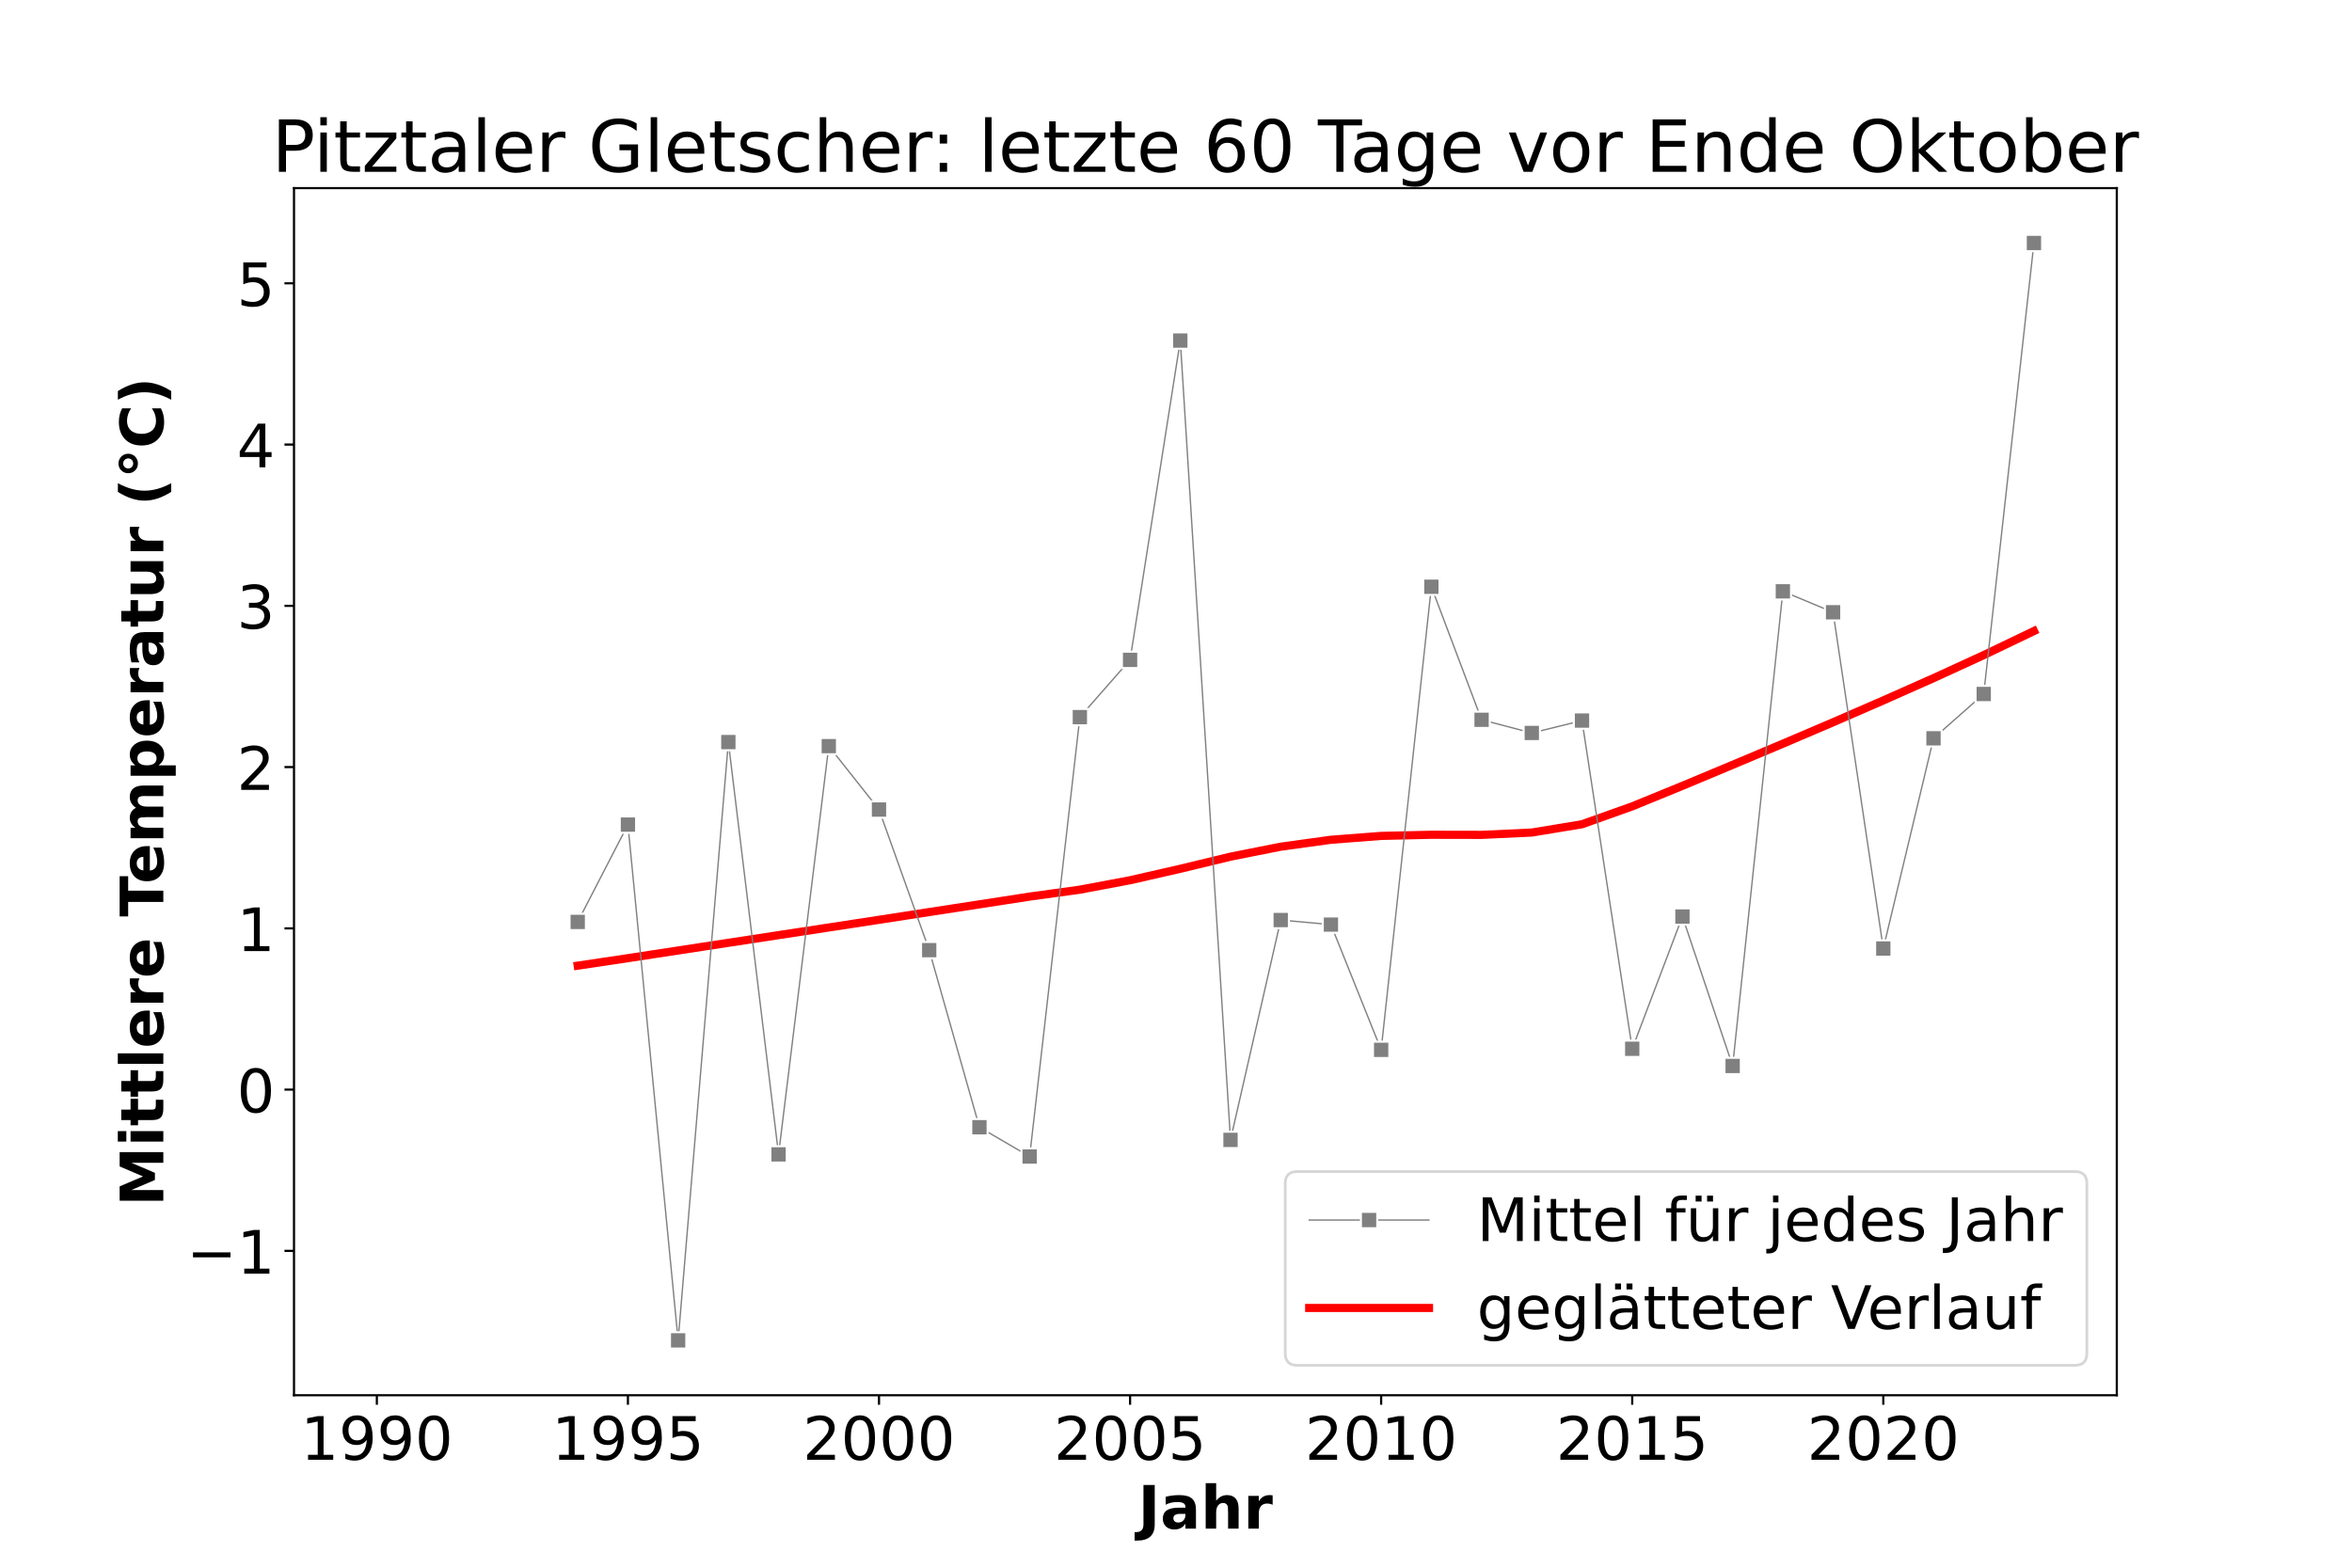 <?xml version="1.0" encoding="utf-8" standalone="no"?>
<!DOCTYPE svg PUBLIC "-//W3C//DTD SVG 1.1//EN"
  "http://www.w3.org/Graphics/SVG/1.1/DTD/svg11.dtd">
<!-- Created with matplotlib (https://matplotlib.org/) -->
<svg height="576pt" version="1.1" viewBox="0 0 864 576" width="864pt" xmlns="http://www.w3.org/2000/svg" xmlns:xlink="http://www.w3.org/1999/xlink">
 <defs>
  <style type="text/css">*{stroke-linecap:butt;stroke-linejoin:round;}</style>
 </defs>
 <g id="figure_1">
  <g id="patch_1">
   <path d="M 0 576 
L 864 576 
L 864 0 
L 0 0 
z
" style="fill:#ffffff;"/>
  </g>
  <g id="axes_1">
   <g id="patch_2">
    <path d="M 108 512.64 
L 777.6 512.64 
L 777.6 69.12 
L 108 69.12 
z
" style="fill:#ffffff;"/>
   </g>
   <g id="PathCollection_1">
    <defs>
     <path d="M 3 0 
L -3 -0 
" id="m70f604770a" style="stroke:#ff0000;stroke-opacity:0.8;stroke-width:1.5;"/>
    </defs>
    <g clip-path="url(#p0784698cf8)">
     <use style="fill:#ff0000;fill-opacity:0.8;stroke:#ff0000;stroke-opacity:0.8;stroke-width:1.5;" x="212.221" xlink:href="#m70f604770a" y="338.725"/>
     <use style="fill:#ff0000;fill-opacity:0.8;stroke:#ff0000;stroke-opacity:0.8;stroke-width:1.5;" x="230.668" xlink:href="#m70f604770a" y="302.977"/>
     <use style="fill:#ff0000;fill-opacity:0.8;stroke:#ff0000;stroke-opacity:0.8;stroke-width:1.5;" x="249.114" xlink:href="#m70f604770a" y="492.48"/>
     <use style="fill:#ff0000;fill-opacity:0.8;stroke:#ff0000;stroke-opacity:0.8;stroke-width:1.5;" x="267.56" xlink:href="#m70f604770a" y="272.66"/>
     <use style="fill:#ff0000;fill-opacity:0.8;stroke:#ff0000;stroke-opacity:0.8;stroke-width:1.5;" x="286.007" xlink:href="#m70f604770a" y="424.144"/>
     <use style="fill:#ff0000;fill-opacity:0.8;stroke:#ff0000;stroke-opacity:0.8;stroke-width:1.5;" x="304.453" xlink:href="#m70f604770a" y="274.142"/>
     <use style="fill:#ff0000;fill-opacity:0.8;stroke:#ff0000;stroke-opacity:0.8;stroke-width:1.5;" x="322.899" xlink:href="#m70f604770a" y="297.447"/>
     <use style="fill:#ff0000;fill-opacity:0.8;stroke:#ff0000;stroke-opacity:0.8;stroke-width:1.5;" x="341.345" xlink:href="#m70f604770a" y="349.094"/>
     <use style="fill:#ff0000;fill-opacity:0.8;stroke:#ff0000;stroke-opacity:0.8;stroke-width:1.5;" x="359.792" xlink:href="#m70f604770a" y="414.171"/>
     <use style="fill:#ff0000;fill-opacity:0.8;stroke:#ff0000;stroke-opacity:0.8;stroke-width:1.5;" x="378.238" xlink:href="#m70f604770a" y="424.934"/>
     <use style="fill:#ff0000;fill-opacity:0.8;stroke:#ff0000;stroke-opacity:0.8;stroke-width:1.5;" x="396.684" xlink:href="#m70f604770a" y="263.477"/>
     <use style="fill:#ff0000;fill-opacity:0.8;stroke:#ff0000;stroke-opacity:0.8;stroke-width:1.5;" x="415.131" xlink:href="#m70f604770a" y="242.443"/>
     <use style="fill:#ff0000;fill-opacity:0.8;stroke:#ff0000;stroke-opacity:0.8;stroke-width:1.5;" x="433.577" xlink:href="#m70f604770a" y="125.127"/>
     <use style="fill:#ff0000;fill-opacity:0.8;stroke:#ff0000;stroke-opacity:0.8;stroke-width:1.5;" x="452.023" xlink:href="#m70f604770a" y="418.812"/>
     <use style="fill:#ff0000;fill-opacity:0.8;stroke:#ff0000;stroke-opacity:0.8;stroke-width:1.5;" x="470.469" xlink:href="#m70f604770a" y="338.034"/>
     <use style="fill:#ff0000;fill-opacity:0.8;stroke:#ff0000;stroke-opacity:0.8;stroke-width:1.5;" x="488.916" xlink:href="#m70f604770a" y="339.712"/>
     <use style="fill:#ff0000;fill-opacity:0.8;stroke:#ff0000;stroke-opacity:0.8;stroke-width:1.5;" x="507.362" xlink:href="#m70f604770a" y="385.73"/>
     <use style="fill:#ff0000;fill-opacity:0.8;stroke:#ff0000;stroke-opacity:0.8;stroke-width:1.5;" x="525.808" xlink:href="#m70f604770a" y="215.582"/>
     <use style="fill:#ff0000;fill-opacity:0.8;stroke:#ff0000;stroke-opacity:0.8;stroke-width:1.5;" x="544.255" xlink:href="#m70f604770a" y="264.464"/>
     <use style="fill:#ff0000;fill-opacity:0.8;stroke:#ff0000;stroke-opacity:0.8;stroke-width:1.5;" x="562.701" xlink:href="#m70f604770a" y="269.303"/>
     <use style="fill:#ff0000;fill-opacity:0.8;stroke:#ff0000;stroke-opacity:0.8;stroke-width:1.5;" x="581.147" xlink:href="#m70f604770a" y="264.76"/>
     <use style="fill:#ff0000;fill-opacity:0.8;stroke:#ff0000;stroke-opacity:0.8;stroke-width:1.5;" x="599.593" xlink:href="#m70f604770a" y="385.335"/>
     <use style="fill:#ff0000;fill-opacity:0.8;stroke:#ff0000;stroke-opacity:0.8;stroke-width:1.5;" x="618.04" xlink:href="#m70f604770a" y="336.75"/>
     <use style="fill:#ff0000;fill-opacity:0.8;stroke:#ff0000;stroke-opacity:0.8;stroke-width:1.5;" x="636.486" xlink:href="#m70f604770a" y="391.655"/>
     <use style="fill:#ff0000;fill-opacity:0.8;stroke:#ff0000;stroke-opacity:0.8;stroke-width:1.5;" x="654.932" xlink:href="#m70f604770a" y="217.261"/>
     <use style="fill:#ff0000;fill-opacity:0.8;stroke:#ff0000;stroke-opacity:0.8;stroke-width:1.5;" x="673.379" xlink:href="#m70f604770a" y="224.964"/>
     <use style="fill:#ff0000;fill-opacity:0.8;stroke:#ff0000;stroke-opacity:0.8;stroke-width:1.5;" x="691.825" xlink:href="#m70f604770a" y="348.501"/>
     <use style="fill:#ff0000;fill-opacity:0.8;stroke:#ff0000;stroke-opacity:0.8;stroke-width:1.5;" x="710.271" xlink:href="#m70f604770a" y="271.278"/>
     <use style="fill:#ff0000;fill-opacity:0.8;stroke:#ff0000;stroke-opacity:0.8;stroke-width:1.5;" x="728.717" xlink:href="#m70f604770a" y="254.984"/>
     <use style="fill:#ff0000;fill-opacity:0.8;stroke:#ff0000;stroke-opacity:0.8;stroke-width:1.5;" x="747.164" xlink:href="#m70f604770a" y="89.28"/>
    </g>
   </g>
   <g id="PolyCollection_1"/>
   <g id="matplotlib.axis_1">
    <g id="xtick_1">
     <g id="line2d_1">
      <defs>
       <path d="M 0 0 
L 0 3.5 
" id="m18e1d25068" style="stroke:#000000;stroke-width:0.8;"/>
      </defs>
      <g>
       <use style="stroke:#000000;stroke-width:0.8;" x="138.436" xlink:href="#m18e1d25068" y="512.64"/>
      </g>
     </g>
     <g id="text_1">
      <!-- 1990 -->
      <g transform="translate(110.441 536.357)scale(0.22 -0.22)">
       <defs>
        <path d="M 12.406 8.297 
L 28.516 8.297 
L 28.516 63.922 
L 10.984 60.406 
L 10.984 69.391 
L 28.422 72.906 
L 38.281 72.906 
L 38.281 8.297 
L 54.391 8.297 
L 54.391 0 
L 12.406 0 
z
" id="DejaVuSans-49"/>
        <path d="M 10.984 1.516 
L 10.984 10.5 
Q 14.703 8.734 18.5 7.812 
Q 22.312 6.891 25.984 6.891 
Q 35.75 6.891 40.891 13.453 
Q 46.047 20.016 46.781 33.406 
Q 43.953 29.203 39.594 26.953 
Q 35.25 24.703 29.984 24.703 
Q 19.047 24.703 12.672 31.312 
Q 6.297 37.938 6.297 49.422 
Q 6.297 60.641 12.938 67.422 
Q 19.578 74.219 30.609 74.219 
Q 43.266 74.219 49.922 64.516 
Q 56.594 54.828 56.594 36.375 
Q 56.594 19.141 48.406 8.859 
Q 40.234 -1.422 26.422 -1.422 
Q 22.703 -1.422 18.891 -0.688 
Q 15.094 0.047 10.984 1.516 
z
M 30.609 32.422 
Q 37.25 32.422 41.125 36.953 
Q 45.016 41.5 45.016 49.422 
Q 45.016 57.281 41.125 61.844 
Q 37.25 66.406 30.609 66.406 
Q 23.969 66.406 20.094 61.844 
Q 16.219 57.281 16.219 49.422 
Q 16.219 41.5 20.094 36.953 
Q 23.969 32.422 30.609 32.422 
z
" id="DejaVuSans-57"/>
        <path d="M 31.781 66.406 
Q 24.172 66.406 20.328 58.906 
Q 16.5 51.422 16.5 36.375 
Q 16.5 21.391 20.328 13.891 
Q 24.172 6.391 31.781 6.391 
Q 39.453 6.391 43.281 13.891 
Q 47.125 21.391 47.125 36.375 
Q 47.125 51.422 43.281 58.906 
Q 39.453 66.406 31.781 66.406 
z
M 31.781 74.219 
Q 44.047 74.219 50.516 64.516 
Q 56.984 54.828 56.984 36.375 
Q 56.984 17.969 50.516 8.266 
Q 44.047 -1.422 31.781 -1.422 
Q 19.531 -1.422 13.062 8.266 
Q 6.594 17.969 6.594 36.375 
Q 6.594 54.828 13.062 64.516 
Q 19.531 74.219 31.781 74.219 
z
" id="DejaVuSans-48"/>
       </defs>
       <use xlink:href="#DejaVuSans-49"/>
       <use x="63.623" xlink:href="#DejaVuSans-57"/>
       <use x="127.246" xlink:href="#DejaVuSans-57"/>
       <use x="190.869" xlink:href="#DejaVuSans-48"/>
      </g>
     </g>
    </g>
    <g id="xtick_2">
     <g id="line2d_2">
      <g>
       <use style="stroke:#000000;stroke-width:0.8;" x="230.668" xlink:href="#m18e1d25068" y="512.64"/>
      </g>
     </g>
     <g id="text_2">
      <!-- 1995 -->
      <g transform="translate(202.673 536.357)scale(0.22 -0.22)">
       <defs>
        <path d="M 10.797 72.906 
L 49.516 72.906 
L 49.516 64.594 
L 19.828 64.594 
L 19.828 46.734 
Q 21.969 47.469 24.109 47.828 
Q 26.266 48.188 28.422 48.188 
Q 40.625 48.188 47.75 41.5 
Q 54.891 34.812 54.891 23.391 
Q 54.891 11.625 47.562 5.094 
Q 40.234 -1.422 26.906 -1.422 
Q 22.312 -1.422 17.547 -0.641 
Q 12.797 0.141 7.719 1.703 
L 7.719 11.625 
Q 12.109 9.234 16.797 8.062 
Q 21.484 6.891 26.703 6.891 
Q 35.156 6.891 40.078 11.328 
Q 45.016 15.766 45.016 23.391 
Q 45.016 31 40.078 35.438 
Q 35.156 39.891 26.703 39.891 
Q 22.75 39.891 18.812 39.016 
Q 14.891 38.141 10.797 36.281 
z
" id="DejaVuSans-53"/>
       </defs>
       <use xlink:href="#DejaVuSans-49"/>
       <use x="63.623" xlink:href="#DejaVuSans-57"/>
       <use x="127.246" xlink:href="#DejaVuSans-57"/>
       <use x="190.869" xlink:href="#DejaVuSans-53"/>
      </g>
     </g>
    </g>
    <g id="xtick_3">
     <g id="line2d_3">
      <g>
       <use style="stroke:#000000;stroke-width:0.8;" x="322.899" xlink:href="#m18e1d25068" y="512.64"/>
      </g>
     </g>
     <g id="text_3">
      <!-- 2000 -->
      <g transform="translate(294.904 536.357)scale(0.22 -0.22)">
       <defs>
        <path d="M 19.188 8.297 
L 53.609 8.297 
L 53.609 0 
L 7.328 0 
L 7.328 8.297 
Q 12.938 14.109 22.625 23.891 
Q 32.328 33.688 34.812 36.531 
Q 39.547 41.844 41.422 45.531 
Q 43.312 49.219 43.312 52.781 
Q 43.312 58.594 39.234 62.25 
Q 35.156 65.922 28.609 65.922 
Q 23.969 65.922 18.812 64.312 
Q 13.672 62.703 7.812 59.422 
L 7.812 69.391 
Q 13.766 71.781 18.938 73 
Q 24.125 74.219 28.422 74.219 
Q 39.75 74.219 46.484 68.547 
Q 53.219 62.891 53.219 53.422 
Q 53.219 48.922 51.531 44.891 
Q 49.859 40.875 45.406 35.406 
Q 44.188 33.984 37.641 27.219 
Q 31.109 20.453 19.188 8.297 
z
" id="DejaVuSans-50"/>
       </defs>
       <use xlink:href="#DejaVuSans-50"/>
       <use x="63.623" xlink:href="#DejaVuSans-48"/>
       <use x="127.246" xlink:href="#DejaVuSans-48"/>
       <use x="190.869" xlink:href="#DejaVuSans-48"/>
      </g>
     </g>
    </g>
    <g id="xtick_4">
     <g id="line2d_4">
      <g>
       <use style="stroke:#000000;stroke-width:0.8;" x="415.131" xlink:href="#m18e1d25068" y="512.64"/>
      </g>
     </g>
     <g id="text_4">
      <!-- 2005 -->
      <g transform="translate(387.136 536.357)scale(0.22 -0.22)">
       <use xlink:href="#DejaVuSans-50"/>
       <use x="63.623" xlink:href="#DejaVuSans-48"/>
       <use x="127.246" xlink:href="#DejaVuSans-48"/>
       <use x="190.869" xlink:href="#DejaVuSans-53"/>
      </g>
     </g>
    </g>
    <g id="xtick_5">
     <g id="line2d_5">
      <g>
       <use style="stroke:#000000;stroke-width:0.8;" x="507.362" xlink:href="#m18e1d25068" y="512.64"/>
      </g>
     </g>
     <g id="text_5">
      <!-- 2010 -->
      <g transform="translate(479.367 536.357)scale(0.22 -0.22)">
       <use xlink:href="#DejaVuSans-50"/>
       <use x="63.623" xlink:href="#DejaVuSans-48"/>
       <use x="127.246" xlink:href="#DejaVuSans-49"/>
       <use x="190.869" xlink:href="#DejaVuSans-48"/>
      </g>
     </g>
    </g>
    <g id="xtick_6">
     <g id="line2d_6">
      <g>
       <use style="stroke:#000000;stroke-width:0.8;" x="599.593" xlink:href="#m18e1d25068" y="512.64"/>
      </g>
     </g>
     <g id="text_6">
      <!-- 2015 -->
      <g transform="translate(571.598 536.357)scale(0.22 -0.22)">
       <use xlink:href="#DejaVuSans-50"/>
       <use x="63.623" xlink:href="#DejaVuSans-48"/>
       <use x="127.246" xlink:href="#DejaVuSans-49"/>
       <use x="190.869" xlink:href="#DejaVuSans-53"/>
      </g>
     </g>
    </g>
    <g id="xtick_7">
     <g id="line2d_7">
      <g>
       <use style="stroke:#000000;stroke-width:0.8;" x="691.825" xlink:href="#m18e1d25068" y="512.64"/>
      </g>
     </g>
     <g id="text_7">
      <!-- 2020 -->
      <g transform="translate(663.83 536.357)scale(0.22 -0.22)">
       <use xlink:href="#DejaVuSans-50"/>
       <use x="63.623" xlink:href="#DejaVuSans-48"/>
       <use x="127.246" xlink:href="#DejaVuSans-50"/>
       <use x="190.869" xlink:href="#DejaVuSans-48"/>
      </g>
     </g>
    </g>
    <g id="text_8">
     <!-- Jahr -->
     <g transform="translate(418.029 561.648)scale(0.22 -0.22)">
      <defs>
       <path d="M 9.188 72.906 
L 27.984 72.906 
L 27.984 7.078 
Q 27.984 -6.547 20.578 -13.281 
Q 13.188 -20.016 -1.812 -20.016 
L -5.609 -20.016 
L -5.609 -5.812 
L -2.688 -5.812 
Q 3.172 -5.812 6.172 -2.531 
Q 9.188 0.734 9.188 7.078 
z
" id="DejaVuSans-Bold-74"/>
       <path d="M 32.906 24.609 
Q 27.438 24.609 24.672 22.75 
Q 21.922 20.906 21.922 17.281 
Q 21.922 13.969 24.141 12.078 
Q 26.375 10.203 30.328 10.203 
Q 35.25 10.203 38.625 13.734 
Q 42 17.281 42 22.609 
L 42 24.609 
z
M 59.625 31.203 
L 59.625 0 
L 42 0 
L 42 8.109 
Q 38.484 3.125 34.078 0.844 
Q 29.688 -1.422 23.391 -1.422 
Q 14.891 -1.422 9.594 3.531 
Q 4.297 8.5 4.297 16.406 
Q 4.297 26.031 10.906 30.516 
Q 17.531 35.016 31.688 35.016 
L 42 35.016 
L 42 36.375 
Q 42 40.531 38.719 42.453 
Q 35.453 44.391 28.516 44.391 
Q 22.906 44.391 18.062 43.266 
Q 13.234 42.141 9.078 39.891 
L 9.078 53.219 
Q 14.703 54.594 20.359 55.297 
Q 26.031 56 31.688 56 
Q 46.484 56 53.047 50.172 
Q 59.625 44.344 59.625 31.203 
z
" id="DejaVuSans-Bold-97"/>
       <path d="M 63.375 33.297 
L 63.375 0 
L 45.797 0 
L 45.797 5.422 
L 45.797 25.391 
Q 45.797 32.562 45.484 35.25 
Q 45.172 37.938 44.391 39.203 
Q 43.359 40.922 41.594 41.875 
Q 39.844 42.828 37.594 42.828 
Q 32.125 42.828 29 38.594 
Q 25.875 34.375 25.875 26.906 
L 25.875 0 
L 8.406 0 
L 8.406 75.984 
L 25.875 75.984 
L 25.875 46.688 
Q 29.828 51.469 34.266 53.734 
Q 38.719 56 44.094 56 
Q 53.562 56 58.469 50.188 
Q 63.375 44.391 63.375 33.297 
z
" id="DejaVuSans-Bold-104"/>
       <path d="M 49.031 39.797 
Q 46.734 40.875 44.453 41.375 
Q 42.188 41.891 39.891 41.891 
Q 33.156 41.891 29.516 37.562 
Q 25.875 33.25 25.875 25.203 
L 25.875 0 
L 8.406 0 
L 8.406 54.688 
L 25.875 54.688 
L 25.875 45.703 
Q 29.25 51.078 33.609 53.531 
Q 37.984 56 44.094 56 
Q 44.969 56 45.984 55.922 
Q 47.016 55.859 48.969 55.609 
z
" id="DejaVuSans-Bold-114"/>
      </defs>
      <use xlink:href="#DejaVuSans-Bold-74"/>
      <use x="37.207" xlink:href="#DejaVuSans-Bold-97"/>
      <use x="104.688" xlink:href="#DejaVuSans-Bold-104"/>
      <use x="175.879" xlink:href="#DejaVuSans-Bold-114"/>
     </g>
    </g>
   </g>
   <g id="matplotlib.axis_2">
    <g id="ytick_1">
     <g id="line2d_8">
      <defs>
       <path d="M 0 0 
L -3.5 0 
" id="m9367791a2c" style="stroke:#000000;stroke-width:0.8;"/>
      </defs>
      <g>
       <use style="stroke:#000000;stroke-width:0.8;" x="108" xlink:href="#m9367791a2c" y="459.596"/>
      </g>
     </g>
     <g id="text_9">
      <!-- −1 -->
      <g transform="translate(68.567 467.954)scale(0.22 -0.22)">
       <defs>
        <path d="M 10.594 35.5 
L 73.188 35.5 
L 73.188 27.203 
L 10.594 27.203 
z
" id="DejaVuSans-8722"/>
       </defs>
       <use xlink:href="#DejaVuSans-8722"/>
       <use x="83.789" xlink:href="#DejaVuSans-49"/>
      </g>
     </g>
    </g>
    <g id="ytick_2">
     <g id="line2d_9">
      <g>
       <use style="stroke:#000000;stroke-width:0.8;" x="108" xlink:href="#m9367791a2c" y="400.345"/>
      </g>
     </g>
     <g id="text_10">
      <!-- 0 -->
      <g transform="translate(87.002 408.704)scale(0.22 -0.22)">
       <use xlink:href="#DejaVuSans-48"/>
      </g>
     </g>
    </g>
    <g id="ytick_3">
     <g id="line2d_10">
      <g>
       <use style="stroke:#000000;stroke-width:0.8;" x="108" xlink:href="#m9367791a2c" y="341.095"/>
      </g>
     </g>
     <g id="text_11">
      <!-- 1 -->
      <g transform="translate(87.002 349.453)scale(0.22 -0.22)">
       <use xlink:href="#DejaVuSans-49"/>
      </g>
     </g>
    </g>
    <g id="ytick_4">
     <g id="line2d_11">
      <g>
       <use style="stroke:#000000;stroke-width:0.8;" x="108" xlink:href="#m9367791a2c" y="281.844"/>
      </g>
     </g>
     <g id="text_12">
      <!-- 2 -->
      <g transform="translate(87.002 290.203)scale(0.22 -0.22)">
       <use xlink:href="#DejaVuSans-50"/>
      </g>
     </g>
    </g>
    <g id="ytick_5">
     <g id="line2d_12">
      <g>
       <use style="stroke:#000000;stroke-width:0.8;" x="108" xlink:href="#m9367791a2c" y="222.594"/>
      </g>
     </g>
     <g id="text_13">
      <!-- 3 -->
      <g transform="translate(87.002 230.952)scale(0.22 -0.22)">
       <defs>
        <path d="M 40.578 39.312 
Q 47.656 37.797 51.625 33 
Q 55.609 28.219 55.609 21.188 
Q 55.609 10.406 48.188 4.484 
Q 40.766 -1.422 27.094 -1.422 
Q 22.516 -1.422 17.656 -0.516 
Q 12.797 0.391 7.625 2.203 
L 7.625 11.719 
Q 11.719 9.328 16.594 8.109 
Q 21.484 6.891 26.812 6.891 
Q 36.078 6.891 40.938 10.547 
Q 45.797 14.203 45.797 21.188 
Q 45.797 27.641 41.281 31.266 
Q 36.766 34.906 28.719 34.906 
L 20.219 34.906 
L 20.219 43.016 
L 29.109 43.016 
Q 36.375 43.016 40.234 45.922 
Q 44.094 48.828 44.094 54.297 
Q 44.094 59.906 40.109 62.906 
Q 36.141 65.922 28.719 65.922 
Q 24.656 65.922 20.016 65.031 
Q 15.375 64.156 9.812 62.312 
L 9.812 71.094 
Q 15.438 72.656 20.344 73.438 
Q 25.25 74.219 29.594 74.219 
Q 40.828 74.219 47.359 69.109 
Q 53.906 64.016 53.906 55.328 
Q 53.906 49.266 50.438 45.094 
Q 46.969 40.922 40.578 39.312 
z
" id="DejaVuSans-51"/>
       </defs>
       <use xlink:href="#DejaVuSans-51"/>
      </g>
     </g>
    </g>
    <g id="ytick_6">
     <g id="line2d_13">
      <g>
       <use style="stroke:#000000;stroke-width:0.8;" x="108" xlink:href="#m9367791a2c" y="163.343"/>
      </g>
     </g>
     <g id="text_14">
      <!-- 4 -->
      <g transform="translate(87.002 171.701)scale(0.22 -0.22)">
       <defs>
        <path d="M 37.797 64.312 
L 12.891 25.391 
L 37.797 25.391 
z
M 35.203 72.906 
L 47.609 72.906 
L 47.609 25.391 
L 58.016 25.391 
L 58.016 17.188 
L 47.609 17.188 
L 47.609 0 
L 37.797 0 
L 37.797 17.188 
L 4.891 17.188 
L 4.891 26.703 
z
" id="DejaVuSans-52"/>
       </defs>
       <use xlink:href="#DejaVuSans-52"/>
      </g>
     </g>
    </g>
    <g id="ytick_7">
     <g id="line2d_14">
      <g>
       <use style="stroke:#000000;stroke-width:0.8;" x="108" xlink:href="#m9367791a2c" y="104.093"/>
      </g>
     </g>
     <g id="text_15">
      <!-- 5 -->
      <g transform="translate(87.002 112.451)scale(0.22 -0.22)">
       <use xlink:href="#DejaVuSans-53"/>
      </g>
     </g>
    </g>
    <g id="text_16">
     <!-- Mittlere Temperatur (°C) -->
     <g transform="translate(59.992 443.182)rotate(-90)scale(0.22 -0.22)">
      <defs>
       <path d="M 9.188 72.906 
L 33.109 72.906 
L 49.703 33.891 
L 66.406 72.906 
L 90.281 72.906 
L 90.281 0 
L 72.516 0 
L 72.516 53.328 
L 55.719 14.016 
L 43.797 14.016 
L 27 53.328 
L 27 0 
L 9.188 0 
z
" id="DejaVuSans-Bold-77"/>
       <path d="M 8.406 54.688 
L 25.875 54.688 
L 25.875 0 
L 8.406 0 
z
M 8.406 75.984 
L 25.875 75.984 
L 25.875 61.719 
L 8.406 61.719 
z
" id="DejaVuSans-Bold-105"/>
       <path d="M 27.484 70.219 
L 27.484 54.688 
L 45.516 54.688 
L 45.516 42.188 
L 27.484 42.188 
L 27.484 19 
Q 27.484 15.188 29 13.844 
Q 30.516 12.5 35.016 12.5 
L 44 12.5 
L 44 0 
L 29 0 
Q 18.656 0 14.328 4.312 
Q 10.016 8.641 10.016 19 
L 10.016 42.188 
L 1.312 42.188 
L 1.312 54.688 
L 10.016 54.688 
L 10.016 70.219 
z
" id="DejaVuSans-Bold-116"/>
       <path d="M 8.406 75.984 
L 25.875 75.984 
L 25.875 0 
L 8.406 0 
z
" id="DejaVuSans-Bold-108"/>
       <path d="M 62.984 27.484 
L 62.984 22.516 
L 22.125 22.516 
Q 22.75 16.359 26.562 13.281 
Q 30.375 10.203 37.203 10.203 
Q 42.719 10.203 48.5 11.844 
Q 54.297 13.484 60.406 16.797 
L 60.406 3.328 
Q 54.203 0.984 48 -0.219 
Q 41.797 -1.422 35.594 -1.422 
Q 20.75 -1.422 12.516 6.125 
Q 4.297 13.672 4.297 27.297 
Q 4.297 40.672 12.375 48.328 
Q 20.453 56 34.625 56 
Q 47.516 56 55.25 48.234 
Q 62.984 40.484 62.984 27.484 
z
M 45.016 33.297 
Q 45.016 38.281 42.109 41.328 
Q 39.203 44.391 34.516 44.391 
Q 29.438 44.391 26.266 41.531 
Q 23.094 38.672 22.312 33.297 
z
" id="DejaVuSans-Bold-101"/>
       <path id="DejaVuSans-Bold-32"/>
       <path d="M 0.484 72.906 
L 67.672 72.906 
L 67.672 58.688 
L 43.5 58.688 
L 43.5 0 
L 24.703 0 
L 24.703 58.688 
L 0.484 58.688 
z
" id="DejaVuSans-Bold-84"/>
       <path d="M 59.078 45.609 
Q 62.406 50.688 66.969 53.344 
Q 71.531 56 77 56 
Q 86.422 56 91.359 50.188 
Q 96.297 44.391 96.297 33.297 
L 96.297 0 
L 78.719 0 
L 78.719 28.516 
Q 78.766 29.156 78.781 29.828 
Q 78.812 30.516 78.812 31.781 
Q 78.812 37.594 77.094 40.203 
Q 75.391 42.828 71.578 42.828 
Q 66.609 42.828 63.891 38.719 
Q 61.188 34.625 61.078 26.859 
L 61.078 0 
L 43.5 0 
L 43.5 28.516 
Q 43.5 37.594 41.938 40.203 
Q 40.375 42.828 36.375 42.828 
Q 31.344 42.828 28.609 38.703 
Q 25.875 34.578 25.875 26.906 
L 25.875 0 
L 8.297 0 
L 8.297 54.688 
L 25.875 54.688 
L 25.875 46.688 
Q 29.109 51.312 33.281 53.656 
Q 37.453 56 42.484 56 
Q 48.141 56 52.484 53.266 
Q 56.844 50.531 59.078 45.609 
z
" id="DejaVuSans-Bold-109"/>
       <path d="M 25.875 7.906 
L 25.875 -20.797 
L 8.406 -20.797 
L 8.406 54.688 
L 25.875 54.688 
L 25.875 46.688 
Q 29.5 51.469 33.891 53.734 
Q 38.281 56 44 56 
Q 54.109 56 60.594 47.969 
Q 67.094 39.938 67.094 27.297 
Q 67.094 14.656 60.594 6.609 
Q 54.109 -1.422 44 -1.422 
Q 38.281 -1.422 33.891 0.844 
Q 29.5 3.125 25.875 7.906 
z
M 37.5 43.312 
Q 31.891 43.312 28.875 39.188 
Q 25.875 35.062 25.875 27.297 
Q 25.875 19.531 28.875 15.406 
Q 31.891 11.281 37.5 11.281 
Q 43.109 11.281 46.062 15.375 
Q 49.031 19.484 49.031 27.297 
Q 49.031 35.109 46.062 39.203 
Q 43.109 43.312 37.5 43.312 
z
" id="DejaVuSans-Bold-112"/>
       <path d="M 7.812 21.297 
L 7.812 54.688 
L 25.391 54.688 
L 25.391 49.219 
Q 25.391 44.781 25.344 38.062 
Q 25.297 31.344 25.297 29.109 
Q 25.297 22.516 25.641 19.609 
Q 25.984 16.703 26.812 15.375 
Q 27.875 13.672 29.609 12.734 
Q 31.344 11.812 33.594 11.812 
Q 39.062 11.812 42.188 16.016 
Q 45.312 20.219 45.312 27.688 
L 45.312 54.688 
L 62.797 54.688 
L 62.797 0 
L 45.312 0 
L 45.312 7.906 
Q 41.359 3.125 36.938 0.844 
Q 32.516 -1.422 27.203 -1.422 
Q 17.719 -1.422 12.766 4.391 
Q 7.812 10.203 7.812 21.297 
z
" id="DejaVuSans-Bold-117"/>
       <path d="M 37.703 -13.188 
L 23.188 -13.188 
Q 15.719 -1.125 12.156 9.734 
Q 8.594 20.609 8.594 31.297 
Q 8.594 42 12.172 52.953 
Q 15.766 63.922 23.188 75.875 
L 37.703 75.875 
Q 31.453 64.312 28.328 53.25 
Q 25.203 42.188 25.203 31.391 
Q 25.203 20.609 28.297 9.516 
Q 31.391 -1.562 37.703 -13.188 
z
" id="DejaVuSans-Bold-40"/>
       <path d="M 25 67 
Q 21.484 67 19.047 64.547 
Q 16.609 62.109 16.609 58.594 
Q 16.609 55.078 19.016 52.688 
Q 21.438 50.297 25 50.297 
Q 28.516 50.297 30.953 52.703 
Q 33.406 55.125 33.406 58.594 
Q 33.406 62.109 30.938 64.547 
Q 28.469 67 25 67 
z
M 25 74.906 
Q 28.219 74.906 31.203 73.656 
Q 34.188 72.406 36.531 70.125 
Q 38.812 67.781 40.016 64.844 
Q 41.219 61.922 41.219 58.594 
Q 41.219 55.328 40.016 52.375 
Q 38.812 49.422 36.625 47.219 
Q 34.281 44.875 31.25 43.625 
Q 28.219 42.391 24.906 42.391 
Q 18.016 42.391 13.344 47.047 
Q 8.688 51.703 8.688 58.594 
Q 8.688 65.484 13.391 70.188 
Q 18.109 74.906 25 74.906 
z
" id="DejaVuSans-Bold-176"/>
       <path d="M 67 4 
Q 61.812 1.312 56.203 -0.047 
Q 50.594 -1.422 44.484 -1.422 
Q 26.266 -1.422 15.625 8.766 
Q 4.984 18.953 4.984 36.375 
Q 4.984 53.859 15.625 64.031 
Q 26.266 74.219 44.484 74.219 
Q 50.594 74.219 56.203 72.844 
Q 61.812 71.484 67 68.797 
L 67 53.719 
Q 61.766 57.281 56.688 58.938 
Q 51.609 60.594 46 60.594 
Q 35.938 60.594 30.172 54.141 
Q 24.422 47.703 24.422 36.375 
Q 24.422 25.094 30.172 18.641 
Q 35.938 12.203 46 12.203 
Q 51.609 12.203 56.688 13.859 
Q 61.766 15.531 67 19.094 
z
" id="DejaVuSans-Bold-67"/>
       <path d="M 8.016 -13.188 
Q 14.266 -1.562 17.391 9.516 
Q 20.516 20.609 20.516 31.391 
Q 20.516 42.188 17.391 53.25 
Q 14.266 64.312 8.016 75.875 
L 22.516 75.875 
Q 29.938 63.922 33.516 52.953 
Q 37.109 42 37.109 31.297 
Q 37.109 20.609 33.547 9.734 
Q 29.984 -1.125 22.516 -13.188 
z
" id="DejaVuSans-Bold-41"/>
      </defs>
      <use xlink:href="#DejaVuSans-Bold-77"/>
      <use x="99.512" xlink:href="#DejaVuSans-Bold-105"/>
      <use x="133.789" xlink:href="#DejaVuSans-Bold-116"/>
      <use x="181.592" xlink:href="#DejaVuSans-Bold-116"/>
      <use x="229.395" xlink:href="#DejaVuSans-Bold-108"/>
      <use x="263.672" xlink:href="#DejaVuSans-Bold-101"/>
      <use x="331.494" xlink:href="#DejaVuSans-Bold-114"/>
      <use x="380.811" xlink:href="#DejaVuSans-Bold-101"/>
      <use x="448.633" xlink:href="#DejaVuSans-Bold-32"/>
      <use x="483.447" xlink:href="#DejaVuSans-Bold-84"/>
      <use x="538.41" xlink:href="#DejaVuSans-Bold-101"/>
      <use x="606.232" xlink:href="#DejaVuSans-Bold-109"/>
      <use x="710.432" xlink:href="#DejaVuSans-Bold-112"/>
      <use x="782.014" xlink:href="#DejaVuSans-Bold-101"/>
      <use x="849.836" xlink:href="#DejaVuSans-Bold-114"/>
      <use x="899.152" xlink:href="#DejaVuSans-Bold-97"/>
      <use x="966.633" xlink:href="#DejaVuSans-Bold-116"/>
      <use x="1014.436" xlink:href="#DejaVuSans-Bold-117"/>
      <use x="1085.627" xlink:href="#DejaVuSans-Bold-114"/>
      <use x="1134.943" xlink:href="#DejaVuSans-Bold-32"/>
      <use x="1169.758" xlink:href="#DejaVuSans-Bold-40"/>
      <use x="1215.461" xlink:href="#DejaVuSans-Bold-176"/>
      <use x="1265.461" xlink:href="#DejaVuSans-Bold-67"/>
      <use x="1338.85" xlink:href="#DejaVuSans-Bold-41"/>
     </g>
    </g>
   </g>
   <g id="line2d_15">
    <path clip-path="url(#p0784698cf8)" d="M 212.221 354.806 
L 230.668 352.048 
L 249.114 349.228 
L 267.56 346.408 
L 286.007 343.587 
L 304.453 340.778 
L 322.899 337.954 
L 341.345 335.106 
L 359.792 332.273 
L 378.238 329.427 
L 396.684 326.883 
L 415.131 323.418 
L 433.577 319.212 
L 452.023 314.752 
L 470.469 311.088 
L 488.916 308.548 
L 507.362 307.129 
L 525.808 306.712 
L 544.255 306.749 
L 562.701 305.895 
L 581.147 302.848 
L 599.593 296.272 
L 618.04 288.728 
L 636.486 281.014 
L 654.932 273.248 
L 673.379 265.374 
L 691.825 257.355 
L 710.271 249.162 
L 728.717 240.699 
L 747.164 231.851 
" style="fill:none;stroke:#ff0000;stroke-linecap:square;stroke-width:3;"/>
   </g>
   <g id="line2d_16">
    <path clip-path="url(#p0784698cf8)" d="M 212.221 338.725 
L 230.668 302.977 
L 249.114 492.48 
L 267.56 272.66 
L 286.007 424.144 
L 304.453 274.142 
L 322.899 297.447 
L 341.345 349.094 
L 359.792 414.171 
L 378.238 424.934 
L 396.684 263.477 
L 415.131 242.443 
L 433.577 125.127 
L 452.023 418.812 
L 470.469 338.034 
L 488.916 339.712 
L 507.362 385.73 
L 525.808 215.582 
L 544.255 264.464 
L 562.701 269.303 
L 581.147 264.76 
L 599.593 385.335 
L 618.04 336.75 
L 636.486 391.655 
L 654.932 217.261 
L 673.379 224.964 
L 691.825 348.501 
L 710.271 271.278 
L 728.717 254.984 
L 747.164 89.28 
" style="fill:none;stroke:#808080;stroke-linecap:square;stroke-width:0.5;"/>
    <defs>
     <path d="M -3 3 
L 3 3 
L 3 -3 
L -3 -3 
z
" id="m32feb8ee5a" style="stroke:#ffffff;stroke-linejoin:miter;stroke-width:0.75;"/>
    </defs>
    <g clip-path="url(#p0784698cf8)">
     <use style="fill:#808080;stroke:#ffffff;stroke-linejoin:miter;stroke-width:0.75;" x="212.221" xlink:href="#m32feb8ee5a" y="338.725"/>
     <use style="fill:#808080;stroke:#ffffff;stroke-linejoin:miter;stroke-width:0.75;" x="230.668" xlink:href="#m32feb8ee5a" y="302.977"/>
     <use style="fill:#808080;stroke:#ffffff;stroke-linejoin:miter;stroke-width:0.75;" x="249.114" xlink:href="#m32feb8ee5a" y="492.48"/>
     <use style="fill:#808080;stroke:#ffffff;stroke-linejoin:miter;stroke-width:0.75;" x="267.56" xlink:href="#m32feb8ee5a" y="272.66"/>
     <use style="fill:#808080;stroke:#ffffff;stroke-linejoin:miter;stroke-width:0.75;" x="286.007" xlink:href="#m32feb8ee5a" y="424.144"/>
     <use style="fill:#808080;stroke:#ffffff;stroke-linejoin:miter;stroke-width:0.75;" x="304.453" xlink:href="#m32feb8ee5a" y="274.142"/>
     <use style="fill:#808080;stroke:#ffffff;stroke-linejoin:miter;stroke-width:0.75;" x="322.899" xlink:href="#m32feb8ee5a" y="297.447"/>
     <use style="fill:#808080;stroke:#ffffff;stroke-linejoin:miter;stroke-width:0.75;" x="341.345" xlink:href="#m32feb8ee5a" y="349.094"/>
     <use style="fill:#808080;stroke:#ffffff;stroke-linejoin:miter;stroke-width:0.75;" x="359.792" xlink:href="#m32feb8ee5a" y="414.171"/>
     <use style="fill:#808080;stroke:#ffffff;stroke-linejoin:miter;stroke-width:0.75;" x="378.238" xlink:href="#m32feb8ee5a" y="424.934"/>
     <use style="fill:#808080;stroke:#ffffff;stroke-linejoin:miter;stroke-width:0.75;" x="396.684" xlink:href="#m32feb8ee5a" y="263.477"/>
     <use style="fill:#808080;stroke:#ffffff;stroke-linejoin:miter;stroke-width:0.75;" x="415.131" xlink:href="#m32feb8ee5a" y="242.443"/>
     <use style="fill:#808080;stroke:#ffffff;stroke-linejoin:miter;stroke-width:0.75;" x="433.577" xlink:href="#m32feb8ee5a" y="125.127"/>
     <use style="fill:#808080;stroke:#ffffff;stroke-linejoin:miter;stroke-width:0.75;" x="452.023" xlink:href="#m32feb8ee5a" y="418.812"/>
     <use style="fill:#808080;stroke:#ffffff;stroke-linejoin:miter;stroke-width:0.75;" x="470.469" xlink:href="#m32feb8ee5a" y="338.034"/>
     <use style="fill:#808080;stroke:#ffffff;stroke-linejoin:miter;stroke-width:0.75;" x="488.916" xlink:href="#m32feb8ee5a" y="339.712"/>
     <use style="fill:#808080;stroke:#ffffff;stroke-linejoin:miter;stroke-width:0.75;" x="507.362" xlink:href="#m32feb8ee5a" y="385.73"/>
     <use style="fill:#808080;stroke:#ffffff;stroke-linejoin:miter;stroke-width:0.75;" x="525.808" xlink:href="#m32feb8ee5a" y="215.582"/>
     <use style="fill:#808080;stroke:#ffffff;stroke-linejoin:miter;stroke-width:0.75;" x="544.255" xlink:href="#m32feb8ee5a" y="264.464"/>
     <use style="fill:#808080;stroke:#ffffff;stroke-linejoin:miter;stroke-width:0.75;" x="562.701" xlink:href="#m32feb8ee5a" y="269.303"/>
     <use style="fill:#808080;stroke:#ffffff;stroke-linejoin:miter;stroke-width:0.75;" x="581.147" xlink:href="#m32feb8ee5a" y="264.76"/>
     <use style="fill:#808080;stroke:#ffffff;stroke-linejoin:miter;stroke-width:0.75;" x="599.593" xlink:href="#m32feb8ee5a" y="385.335"/>
     <use style="fill:#808080;stroke:#ffffff;stroke-linejoin:miter;stroke-width:0.75;" x="618.04" xlink:href="#m32feb8ee5a" y="336.75"/>
     <use style="fill:#808080;stroke:#ffffff;stroke-linejoin:miter;stroke-width:0.75;" x="636.486" xlink:href="#m32feb8ee5a" y="391.655"/>
     <use style="fill:#808080;stroke:#ffffff;stroke-linejoin:miter;stroke-width:0.75;" x="654.932" xlink:href="#m32feb8ee5a" y="217.261"/>
     <use style="fill:#808080;stroke:#ffffff;stroke-linejoin:miter;stroke-width:0.75;" x="673.379" xlink:href="#m32feb8ee5a" y="224.964"/>
     <use style="fill:#808080;stroke:#ffffff;stroke-linejoin:miter;stroke-width:0.75;" x="691.825" xlink:href="#m32feb8ee5a" y="348.501"/>
     <use style="fill:#808080;stroke:#ffffff;stroke-linejoin:miter;stroke-width:0.75;" x="710.271" xlink:href="#m32feb8ee5a" y="271.278"/>
     <use style="fill:#808080;stroke:#ffffff;stroke-linejoin:miter;stroke-width:0.75;" x="728.717" xlink:href="#m32feb8ee5a" y="254.984"/>
     <use style="fill:#808080;stroke:#ffffff;stroke-linejoin:miter;stroke-width:0.75;" x="747.164" xlink:href="#m32feb8ee5a" y="89.28"/>
    </g>
   </g>
   <g id="line2d_17"/>
   <g id="patch_3">
    <path d="M 108 512.64 
L 108 69.12 
" style="fill:none;stroke:#000000;stroke-linecap:square;stroke-linejoin:miter;stroke-width:0.8;"/>
   </g>
   <g id="patch_4">
    <path d="M 777.6 512.64 
L 777.6 69.12 
" style="fill:none;stroke:#000000;stroke-linecap:square;stroke-linejoin:miter;stroke-width:0.8;"/>
   </g>
   <g id="patch_5">
    <path d="M 108 512.64 
L 777.6 512.64 
" style="fill:none;stroke:#000000;stroke-linecap:square;stroke-linejoin:miter;stroke-width:0.8;"/>
   </g>
   <g id="patch_6">
    <path d="M 108 69.12 
L 777.6 69.12 
" style="fill:none;stroke:#000000;stroke-linecap:square;stroke-linejoin:miter;stroke-width:0.8;"/>
   </g>
   <g id="text_17">
    <!-- Pitztaler Gletscher: letzte 60 Tage vor Ende Oktober -->
    <g transform="translate(99.866 63.12)scale(0.264 -0.264)">
     <defs>
      <path d="M 19.672 64.797 
L 19.672 37.406 
L 32.078 37.406 
Q 38.969 37.406 42.719 40.969 
Q 46.484 44.531 46.484 51.125 
Q 46.484 57.672 42.719 61.234 
Q 38.969 64.797 32.078 64.797 
z
M 9.812 72.906 
L 32.078 72.906 
Q 44.344 72.906 50.609 67.359 
Q 56.891 61.812 56.891 51.125 
Q 56.891 40.328 50.609 34.812 
Q 44.344 29.297 32.078 29.297 
L 19.672 29.297 
L 19.672 0 
L 9.812 0 
z
" id="DejaVuSans-80"/>
      <path d="M 9.422 54.688 
L 18.406 54.688 
L 18.406 0 
L 9.422 0 
z
M 9.422 75.984 
L 18.406 75.984 
L 18.406 64.594 
L 9.422 64.594 
z
" id="DejaVuSans-105"/>
      <path d="M 18.312 70.219 
L 18.312 54.688 
L 36.812 54.688 
L 36.812 47.703 
L 18.312 47.703 
L 18.312 18.016 
Q 18.312 11.328 20.141 9.422 
Q 21.969 7.516 27.594 7.516 
L 36.812 7.516 
L 36.812 0 
L 27.594 0 
Q 17.188 0 13.234 3.875 
Q 9.281 7.766 9.281 18.016 
L 9.281 47.703 
L 2.688 47.703 
L 2.688 54.688 
L 9.281 54.688 
L 9.281 70.219 
z
" id="DejaVuSans-116"/>
      <path d="M 5.516 54.688 
L 48.188 54.688 
L 48.188 46.484 
L 14.406 7.172 
L 48.188 7.172 
L 48.188 0 
L 4.297 0 
L 4.297 8.203 
L 38.094 47.516 
L 5.516 47.516 
z
" id="DejaVuSans-122"/>
      <path d="M 34.281 27.484 
Q 23.391 27.484 19.188 25 
Q 14.984 22.516 14.984 16.5 
Q 14.984 11.719 18.141 8.906 
Q 21.297 6.109 26.703 6.109 
Q 34.188 6.109 38.703 11.406 
Q 43.219 16.703 43.219 25.484 
L 43.219 27.484 
z
M 52.203 31.203 
L 52.203 0 
L 43.219 0 
L 43.219 8.297 
Q 40.141 3.328 35.547 0.953 
Q 30.953 -1.422 24.312 -1.422 
Q 15.922 -1.422 10.953 3.297 
Q 6 8.016 6 15.922 
Q 6 25.141 12.172 29.828 
Q 18.359 34.516 30.609 34.516 
L 43.219 34.516 
L 43.219 35.406 
Q 43.219 41.609 39.141 45 
Q 35.062 48.391 27.688 48.391 
Q 23 48.391 18.547 47.266 
Q 14.109 46.141 10.016 43.891 
L 10.016 52.203 
Q 14.938 54.109 19.578 55.047 
Q 24.219 56 28.609 56 
Q 40.484 56 46.344 49.844 
Q 52.203 43.703 52.203 31.203 
z
" id="DejaVuSans-97"/>
      <path d="M 9.422 75.984 
L 18.406 75.984 
L 18.406 0 
L 9.422 0 
z
" id="DejaVuSans-108"/>
      <path d="M 56.203 29.594 
L 56.203 25.203 
L 14.891 25.203 
Q 15.484 15.922 20.484 11.062 
Q 25.484 6.203 34.422 6.203 
Q 39.594 6.203 44.453 7.469 
Q 49.312 8.734 54.109 11.281 
L 54.109 2.781 
Q 49.266 0.734 44.188 -0.344 
Q 39.109 -1.422 33.891 -1.422 
Q 20.797 -1.422 13.156 6.188 
Q 5.516 13.812 5.516 26.812 
Q 5.516 40.234 12.766 48.109 
Q 20.016 56 32.328 56 
Q 43.359 56 49.781 48.891 
Q 56.203 41.797 56.203 29.594 
z
M 47.219 32.234 
Q 47.125 39.594 43.094 43.984 
Q 39.062 48.391 32.422 48.391 
Q 24.906 48.391 20.391 44.141 
Q 15.875 39.891 15.188 32.172 
z
" id="DejaVuSans-101"/>
      <path d="M 41.109 46.297 
Q 39.594 47.172 37.812 47.578 
Q 36.031 48 33.891 48 
Q 26.266 48 22.188 43.047 
Q 18.109 38.094 18.109 28.812 
L 18.109 0 
L 9.078 0 
L 9.078 54.688 
L 18.109 54.688 
L 18.109 46.188 
Q 20.953 51.172 25.484 53.578 
Q 30.031 56 36.531 56 
Q 37.453 56 38.578 55.875 
Q 39.703 55.766 41.062 55.516 
z
" id="DejaVuSans-114"/>
      <path id="DejaVuSans-32"/>
      <path d="M 59.516 10.406 
L 59.516 29.984 
L 43.406 29.984 
L 43.406 38.094 
L 69.281 38.094 
L 69.281 6.781 
Q 63.578 2.734 56.688 0.656 
Q 49.812 -1.422 42 -1.422 
Q 24.906 -1.422 15.25 8.562 
Q 5.609 18.562 5.609 36.375 
Q 5.609 54.25 15.25 64.234 
Q 24.906 74.219 42 74.219 
Q 49.125 74.219 55.547 72.453 
Q 61.969 70.703 67.391 67.281 
L 67.391 56.781 
Q 61.922 61.422 55.766 63.766 
Q 49.609 66.109 42.828 66.109 
Q 29.438 66.109 22.719 58.641 
Q 16.016 51.172 16.016 36.375 
Q 16.016 21.625 22.719 14.156 
Q 29.438 6.688 42.828 6.688 
Q 48.047 6.688 52.141 7.594 
Q 56.25 8.5 59.516 10.406 
z
" id="DejaVuSans-71"/>
      <path d="M 44.281 53.078 
L 44.281 44.578 
Q 40.484 46.531 36.375 47.5 
Q 32.281 48.484 27.875 48.484 
Q 21.188 48.484 17.844 46.438 
Q 14.5 44.391 14.5 40.281 
Q 14.5 37.156 16.891 35.375 
Q 19.281 33.594 26.516 31.984 
L 29.594 31.297 
Q 39.156 29.25 43.188 25.516 
Q 47.219 21.781 47.219 15.094 
Q 47.219 7.469 41.188 3.016 
Q 35.156 -1.422 24.609 -1.422 
Q 20.219 -1.422 15.453 -0.562 
Q 10.688 0.297 5.422 2 
L 5.422 11.281 
Q 10.406 8.688 15.234 7.391 
Q 20.062 6.109 24.812 6.109 
Q 31.156 6.109 34.562 8.281 
Q 37.984 10.453 37.984 14.406 
Q 37.984 18.062 35.516 20.016 
Q 33.062 21.969 24.703 23.781 
L 21.578 24.516 
Q 13.234 26.266 9.516 29.906 
Q 5.812 33.547 5.812 39.891 
Q 5.812 47.609 11.281 51.797 
Q 16.75 56 26.812 56 
Q 31.781 56 36.172 55.266 
Q 40.578 54.547 44.281 53.078 
z
" id="DejaVuSans-115"/>
      <path d="M 48.781 52.594 
L 48.781 44.188 
Q 44.969 46.297 41.141 47.344 
Q 37.312 48.391 33.406 48.391 
Q 24.656 48.391 19.812 42.844 
Q 14.984 37.312 14.984 27.297 
Q 14.984 17.281 19.812 11.734 
Q 24.656 6.203 33.406 6.203 
Q 37.312 6.203 41.141 7.25 
Q 44.969 8.297 48.781 10.406 
L 48.781 2.094 
Q 45.016 0.344 40.984 -0.531 
Q 36.969 -1.422 32.422 -1.422 
Q 20.062 -1.422 12.781 6.344 
Q 5.516 14.109 5.516 27.297 
Q 5.516 40.672 12.859 48.328 
Q 20.219 56 33.016 56 
Q 37.156 56 41.109 55.141 
Q 45.062 54.297 48.781 52.594 
z
" id="DejaVuSans-99"/>
      <path d="M 54.891 33.016 
L 54.891 0 
L 45.906 0 
L 45.906 32.719 
Q 45.906 40.484 42.875 44.328 
Q 39.844 48.188 33.797 48.188 
Q 26.516 48.188 22.312 43.547 
Q 18.109 38.922 18.109 30.906 
L 18.109 0 
L 9.078 0 
L 9.078 75.984 
L 18.109 75.984 
L 18.109 46.188 
Q 21.344 51.125 25.703 53.562 
Q 30.078 56 35.797 56 
Q 45.219 56 50.047 50.172 
Q 54.891 44.344 54.891 33.016 
z
" id="DejaVuSans-104"/>
      <path d="M 11.719 12.406 
L 22.016 12.406 
L 22.016 0 
L 11.719 0 
z
M 11.719 51.703 
L 22.016 51.703 
L 22.016 39.312 
L 11.719 39.312 
z
" id="DejaVuSans-58"/>
      <path d="M 33.016 40.375 
Q 26.375 40.375 22.484 35.828 
Q 18.609 31.297 18.609 23.391 
Q 18.609 15.531 22.484 10.953 
Q 26.375 6.391 33.016 6.391 
Q 39.656 6.391 43.531 10.953 
Q 47.406 15.531 47.406 23.391 
Q 47.406 31.297 43.531 35.828 
Q 39.656 40.375 33.016 40.375 
z
M 52.594 71.297 
L 52.594 62.312 
Q 48.875 64.062 45.094 64.984 
Q 41.312 65.922 37.594 65.922 
Q 27.828 65.922 22.672 59.328 
Q 17.531 52.734 16.797 39.406 
Q 19.672 43.656 24.016 45.922 
Q 28.375 48.188 33.594 48.188 
Q 44.578 48.188 50.953 41.516 
Q 57.328 34.859 57.328 23.391 
Q 57.328 12.156 50.688 5.359 
Q 44.047 -1.422 33.016 -1.422 
Q 20.359 -1.422 13.672 8.266 
Q 6.984 17.969 6.984 36.375 
Q 6.984 53.656 15.188 63.938 
Q 23.391 74.219 37.203 74.219 
Q 40.922 74.219 44.703 73.484 
Q 48.484 72.75 52.594 71.297 
z
" id="DejaVuSans-54"/>
      <path d="M -0.297 72.906 
L 61.375 72.906 
L 61.375 64.594 
L 35.5 64.594 
L 35.5 0 
L 25.594 0 
L 25.594 64.594 
L -0.297 64.594 
z
" id="DejaVuSans-84"/>
      <path d="M 45.406 27.984 
Q 45.406 37.75 41.375 43.109 
Q 37.359 48.484 30.078 48.484 
Q 22.859 48.484 18.828 43.109 
Q 14.797 37.75 14.797 27.984 
Q 14.797 18.266 18.828 12.891 
Q 22.859 7.516 30.078 7.516 
Q 37.359 7.516 41.375 12.891 
Q 45.406 18.266 45.406 27.984 
z
M 54.391 6.781 
Q 54.391 -7.172 48.188 -13.984 
Q 42 -20.797 29.203 -20.797 
Q 24.469 -20.797 20.266 -20.094 
Q 16.062 -19.391 12.109 -17.922 
L 12.109 -9.188 
Q 16.062 -11.328 19.922 -12.344 
Q 23.781 -13.375 27.781 -13.375 
Q 36.625 -13.375 41.016 -8.766 
Q 45.406 -4.156 45.406 5.172 
L 45.406 9.625 
Q 42.625 4.781 38.281 2.391 
Q 33.938 0 27.875 0 
Q 17.828 0 11.672 7.656 
Q 5.516 15.328 5.516 27.984 
Q 5.516 40.672 11.672 48.328 
Q 17.828 56 27.875 56 
Q 33.938 56 38.281 53.609 
Q 42.625 51.219 45.406 46.391 
L 45.406 54.688 
L 54.391 54.688 
z
" id="DejaVuSans-103"/>
      <path d="M 2.984 54.688 
L 12.5 54.688 
L 29.594 8.797 
L 46.688 54.688 
L 56.203 54.688 
L 35.688 0 
L 23.484 0 
z
" id="DejaVuSans-118"/>
      <path d="M 30.609 48.391 
Q 23.391 48.391 19.188 42.75 
Q 14.984 37.109 14.984 27.297 
Q 14.984 17.484 19.156 11.844 
Q 23.344 6.203 30.609 6.203 
Q 37.797 6.203 41.984 11.859 
Q 46.188 17.531 46.188 27.297 
Q 46.188 37.016 41.984 42.703 
Q 37.797 48.391 30.609 48.391 
z
M 30.609 56 
Q 42.328 56 49.016 48.375 
Q 55.719 40.766 55.719 27.297 
Q 55.719 13.875 49.016 6.219 
Q 42.328 -1.422 30.609 -1.422 
Q 18.844 -1.422 12.172 6.219 
Q 5.516 13.875 5.516 27.297 
Q 5.516 40.766 12.172 48.375 
Q 18.844 56 30.609 56 
z
" id="DejaVuSans-111"/>
      <path d="M 9.812 72.906 
L 55.906 72.906 
L 55.906 64.594 
L 19.672 64.594 
L 19.672 43.016 
L 54.391 43.016 
L 54.391 34.719 
L 19.672 34.719 
L 19.672 8.297 
L 56.781 8.297 
L 56.781 0 
L 9.812 0 
z
" id="DejaVuSans-69"/>
      <path d="M 54.891 33.016 
L 54.891 0 
L 45.906 0 
L 45.906 32.719 
Q 45.906 40.484 42.875 44.328 
Q 39.844 48.188 33.797 48.188 
Q 26.516 48.188 22.312 43.547 
Q 18.109 38.922 18.109 30.906 
L 18.109 0 
L 9.078 0 
L 9.078 54.688 
L 18.109 54.688 
L 18.109 46.188 
Q 21.344 51.125 25.703 53.562 
Q 30.078 56 35.797 56 
Q 45.219 56 50.047 50.172 
Q 54.891 44.344 54.891 33.016 
z
" id="DejaVuSans-110"/>
      <path d="M 45.406 46.391 
L 45.406 75.984 
L 54.391 75.984 
L 54.391 0 
L 45.406 0 
L 45.406 8.203 
Q 42.578 3.328 38.25 0.953 
Q 33.938 -1.422 27.875 -1.422 
Q 17.969 -1.422 11.734 6.484 
Q 5.516 14.406 5.516 27.297 
Q 5.516 40.188 11.734 48.094 
Q 17.969 56 27.875 56 
Q 33.938 56 38.25 53.625 
Q 42.578 51.266 45.406 46.391 
z
M 14.797 27.297 
Q 14.797 17.391 18.875 11.75 
Q 22.953 6.109 30.078 6.109 
Q 37.203 6.109 41.297 11.75 
Q 45.406 17.391 45.406 27.297 
Q 45.406 37.203 41.297 42.844 
Q 37.203 48.484 30.078 48.484 
Q 22.953 48.484 18.875 42.844 
Q 14.797 37.203 14.797 27.297 
z
" id="DejaVuSans-100"/>
      <path d="M 39.406 66.219 
Q 28.656 66.219 22.328 58.203 
Q 16.016 50.203 16.016 36.375 
Q 16.016 22.609 22.328 14.594 
Q 28.656 6.594 39.406 6.594 
Q 50.141 6.594 56.422 14.594 
Q 62.703 22.609 62.703 36.375 
Q 62.703 50.203 56.422 58.203 
Q 50.141 66.219 39.406 66.219 
z
M 39.406 74.219 
Q 54.734 74.219 63.906 63.938 
Q 73.094 53.656 73.094 36.375 
Q 73.094 19.141 63.906 8.859 
Q 54.734 -1.422 39.406 -1.422 
Q 24.031 -1.422 14.812 8.828 
Q 5.609 19.094 5.609 36.375 
Q 5.609 53.656 14.812 63.938 
Q 24.031 74.219 39.406 74.219 
z
" id="DejaVuSans-79"/>
      <path d="M 9.078 75.984 
L 18.109 75.984 
L 18.109 31.109 
L 44.922 54.688 
L 56.391 54.688 
L 27.391 29.109 
L 57.625 0 
L 45.906 0 
L 18.109 26.703 
L 18.109 0 
L 9.078 0 
z
" id="DejaVuSans-107"/>
      <path d="M 48.688 27.297 
Q 48.688 37.203 44.609 42.844 
Q 40.531 48.484 33.406 48.484 
Q 26.266 48.484 22.188 42.844 
Q 18.109 37.203 18.109 27.297 
Q 18.109 17.391 22.188 11.75 
Q 26.266 6.109 33.406 6.109 
Q 40.531 6.109 44.609 11.75 
Q 48.688 17.391 48.688 27.297 
z
M 18.109 46.391 
Q 20.953 51.266 25.266 53.625 
Q 29.594 56 35.594 56 
Q 45.562 56 51.781 48.094 
Q 58.016 40.188 58.016 27.297 
Q 58.016 14.406 51.781 6.484 
Q 45.562 -1.422 35.594 -1.422 
Q 29.594 -1.422 25.266 0.953 
Q 20.953 3.328 18.109 8.203 
L 18.109 0 
L 9.078 0 
L 9.078 75.984 
L 18.109 75.984 
z
" id="DejaVuSans-98"/>
     </defs>
     <use xlink:href="#DejaVuSans-80"/>
     <use x="58.053" xlink:href="#DejaVuSans-105"/>
     <use x="85.836" xlink:href="#DejaVuSans-116"/>
     <use x="125.045" xlink:href="#DejaVuSans-122"/>
     <use x="177.535" xlink:href="#DejaVuSans-116"/>
     <use x="216.744" xlink:href="#DejaVuSans-97"/>
     <use x="278.023" xlink:href="#DejaVuSans-108"/>
     <use x="305.807" xlink:href="#DejaVuSans-101"/>
     <use x="367.33" xlink:href="#DejaVuSans-114"/>
     <use x="408.443" xlink:href="#DejaVuSans-32"/>
     <use x="440.23" xlink:href="#DejaVuSans-71"/>
     <use x="517.721" xlink:href="#DejaVuSans-108"/>
     <use x="545.504" xlink:href="#DejaVuSans-101"/>
     <use x="607.027" xlink:href="#DejaVuSans-116"/>
     <use x="646.236" xlink:href="#DejaVuSans-115"/>
     <use x="698.336" xlink:href="#DejaVuSans-99"/>
     <use x="753.316" xlink:href="#DejaVuSans-104"/>
     <use x="816.695" xlink:href="#DejaVuSans-101"/>
     <use x="878.219" xlink:href="#DejaVuSans-114"/>
     <use x="917.582" xlink:href="#DejaVuSans-58"/>
     <use x="951.273" xlink:href="#DejaVuSans-32"/>
     <use x="983.061" xlink:href="#DejaVuSans-108"/>
     <use x="1010.844" xlink:href="#DejaVuSans-101"/>
     <use x="1072.367" xlink:href="#DejaVuSans-116"/>
     <use x="1111.576" xlink:href="#DejaVuSans-122"/>
     <use x="1164.066" xlink:href="#DejaVuSans-116"/>
     <use x="1203.275" xlink:href="#DejaVuSans-101"/>
     <use x="1264.799" xlink:href="#DejaVuSans-32"/>
     <use x="1296.586" xlink:href="#DejaVuSans-54"/>
     <use x="1360.209" xlink:href="#DejaVuSans-48"/>
     <use x="1423.832" xlink:href="#DejaVuSans-32"/>
     <use x="1455.619" xlink:href="#DejaVuSans-84"/>
     <use x="1500.203" xlink:href="#DejaVuSans-97"/>
     <use x="1561.482" xlink:href="#DejaVuSans-103"/>
     <use x="1624.959" xlink:href="#DejaVuSans-101"/>
     <use x="1686.482" xlink:href="#DejaVuSans-32"/>
     <use x="1718.27" xlink:href="#DejaVuSans-118"/>
     <use x="1777.449" xlink:href="#DejaVuSans-111"/>
     <use x="1838.631" xlink:href="#DejaVuSans-114"/>
     <use x="1879.744" xlink:href="#DejaVuSans-32"/>
     <use x="1911.531" xlink:href="#DejaVuSans-69"/>
     <use x="1974.715" xlink:href="#DejaVuSans-110"/>
     <use x="2038.094" xlink:href="#DejaVuSans-100"/>
     <use x="2101.57" xlink:href="#DejaVuSans-101"/>
     <use x="2163.094" xlink:href="#DejaVuSans-32"/>
     <use x="2194.881" xlink:href="#DejaVuSans-79"/>
     <use x="2273.592" xlink:href="#DejaVuSans-107"/>
     <use x="2331.502" xlink:href="#DejaVuSans-116"/>
     <use x="2370.711" xlink:href="#DejaVuSans-111"/>
     <use x="2431.893" xlink:href="#DejaVuSans-98"/>
     <use x="2495.369" xlink:href="#DejaVuSans-101"/>
     <use x="2556.893" xlink:href="#DejaVuSans-114"/>
    </g>
   </g>
   <g id="legend_1">
    <g id="patch_7">
     <path d="M 476.53 501.64 
L 762.2 501.64 
Q 766.6 501.64 766.6 497.24 
L 766.6 434.856 
Q 766.6 430.456 762.2 430.456 
L 476.53 430.456 
Q 472.13 430.456 472.13 434.856 
L 472.13 497.24 
Q 472.13 501.64 476.53 501.64 
z
" style="fill:#ffffff;opacity:0.8;stroke:#cccccc;stroke-linejoin:miter;"/>
    </g>
    <g id="line2d_18">
     <path d="M 480.93 448.273 
L 524.93 448.273 
" style="fill:none;stroke:#808080;stroke-linecap:square;stroke-width:0.5;"/>
    </g>
    <g id="line2d_19">
     <g>
      <use style="fill:#808080;stroke:#ffffff;stroke-linejoin:miter;stroke-width:0.75;" x="502.93" xlink:href="#m32feb8ee5a" y="448.273"/>
     </g>
    </g>
    <g id="text_18">
     <!-- Mittel für jedes Jahr -->
     <g transform="translate(542.53 455.973)scale(0.22 -0.22)">
      <defs>
       <path d="M 9.812 72.906 
L 24.516 72.906 
L 43.109 23.297 
L 61.812 72.906 
L 76.516 72.906 
L 76.516 0 
L 66.891 0 
L 66.891 64.016 
L 48.094 14.016 
L 38.188 14.016 
L 19.391 64.016 
L 19.391 0 
L 9.812 0 
z
" id="DejaVuSans-77"/>
       <path d="M 37.109 75.984 
L 37.109 68.5 
L 28.516 68.5 
Q 23.688 68.5 21.797 66.547 
Q 19.922 64.594 19.922 59.516 
L 19.922 54.688 
L 34.719 54.688 
L 34.719 47.703 
L 19.922 47.703 
L 19.922 0 
L 10.891 0 
L 10.891 47.703 
L 2.297 47.703 
L 2.297 54.688 
L 10.891 54.688 
L 10.891 58.5 
Q 10.891 67.625 15.141 71.797 
Q 19.391 75.984 28.609 75.984 
z
" id="DejaVuSans-102"/>
       <path d="M 8.5 21.578 
L 8.5 54.688 
L 17.484 54.688 
L 17.484 21.922 
Q 17.484 14.156 20.5 10.266 
Q 23.531 6.391 29.594 6.391 
Q 36.859 6.391 41.078 11.031 
Q 45.312 15.672 45.312 23.688 
L 45.312 54.688 
L 54.297 54.688 
L 54.297 0 
L 45.312 0 
L 45.312 8.406 
Q 42.047 3.422 37.719 1 
Q 33.406 -1.422 27.688 -1.422 
Q 18.266 -1.422 13.375 4.438 
Q 8.5 10.297 8.5 21.578 
z
M 31.109 56 
z
M 35.594 75.781 
L 45.5 75.781 
L 45.5 65.922 
L 35.594 65.922 
z
M 16.5 75.781 
L 26.406 75.781 
L 26.406 65.922 
L 16.5 65.922 
z
" id="DejaVuSans-252"/>
       <path d="M 9.422 54.688 
L 18.406 54.688 
L 18.406 -0.984 
Q 18.406 -11.422 14.422 -16.109 
Q 10.453 -20.797 1.609 -20.797 
L -1.812 -20.797 
L -1.812 -13.188 
L 0.594 -13.188 
Q 5.719 -13.188 7.562 -10.812 
Q 9.422 -8.453 9.422 -0.984 
z
M 9.422 75.984 
L 18.406 75.984 
L 18.406 64.594 
L 9.422 64.594 
z
" id="DejaVuSans-106"/>
       <path d="M 9.812 72.906 
L 19.672 72.906 
L 19.672 5.078 
Q 19.672 -8.109 14.672 -14.062 
Q 9.672 -20.016 -1.422 -20.016 
L -5.172 -20.016 
L -5.172 -11.719 
L -2.094 -11.719 
Q 4.438 -11.719 7.125 -8.047 
Q 9.812 -4.391 9.812 5.078 
z
" id="DejaVuSans-74"/>
      </defs>
      <use xlink:href="#DejaVuSans-77"/>
      <use x="86.279" xlink:href="#DejaVuSans-105"/>
      <use x="114.062" xlink:href="#DejaVuSans-116"/>
      <use x="153.271" xlink:href="#DejaVuSans-116"/>
      <use x="192.48" xlink:href="#DejaVuSans-101"/>
      <use x="254.004" xlink:href="#DejaVuSans-108"/>
      <use x="281.787" xlink:href="#DejaVuSans-32"/>
      <use x="313.574" xlink:href="#DejaVuSans-102"/>
      <use x="348.779" xlink:href="#DejaVuSans-252"/>
      <use x="412.158" xlink:href="#DejaVuSans-114"/>
      <use x="453.271" xlink:href="#DejaVuSans-32"/>
      <use x="485.059" xlink:href="#DejaVuSans-106"/>
      <use x="512.842" xlink:href="#DejaVuSans-101"/>
      <use x="574.365" xlink:href="#DejaVuSans-100"/>
      <use x="637.842" xlink:href="#DejaVuSans-101"/>
      <use x="699.365" xlink:href="#DejaVuSans-115"/>
      <use x="751.465" xlink:href="#DejaVuSans-32"/>
      <use x="783.252" xlink:href="#DejaVuSans-74"/>
      <use x="812.744" xlink:href="#DejaVuSans-97"/>
      <use x="874.023" xlink:href="#DejaVuSans-104"/>
      <use x="937.402" xlink:href="#DejaVuSans-114"/>
     </g>
    </g>
    <g id="line2d_20">
     <path d="M 480.93 480.565 
L 524.93 480.565 
" style="fill:none;stroke:#ff0000;stroke-linecap:square;stroke-width:3;"/>
    </g>
    <g id="line2d_21"/>
    <g id="text_19">
     <!-- geglätteter Verlauf -->
     <g transform="translate(542.53 488.265)scale(0.22 -0.22)">
      <defs>
       <path d="M 34.281 27.484 
Q 23.391 27.484 19.188 25 
Q 14.984 22.516 14.984 16.5 
Q 14.984 11.719 18.141 8.906 
Q 21.297 6.109 26.703 6.109 
Q 34.188 6.109 38.703 11.406 
Q 43.219 16.703 43.219 25.484 
L 43.219 27.484 
z
M 52.203 31.203 
L 52.203 0 
L 43.219 0 
L 43.219 8.297 
Q 40.141 3.328 35.547 0.953 
Q 30.953 -1.422 24.312 -1.422 
Q 15.922 -1.422 10.953 3.297 
Q 6 8.016 6 15.922 
Q 6 25.141 12.172 29.828 
Q 18.359 34.516 30.609 34.516 
L 43.219 34.516 
L 43.219 35.406 
Q 43.219 41.609 39.141 45 
Q 35.062 48.391 27.688 48.391 
Q 23 48.391 18.547 47.266 
Q 14.109 46.141 10.016 43.891 
L 10.016 52.203 
Q 14.938 54.109 19.578 55.047 
Q 24.219 56 28.609 56 
Q 40.484 56 46.344 49.844 
Q 52.203 43.703 52.203 31.203 
z
M 33.594 75.781 
L 43.5 75.781 
L 43.5 65.922 
L 33.594 65.922 
z
M 14.5 75.781 
L 24.406 75.781 
L 24.406 65.922 
L 14.5 65.922 
z
" id="DejaVuSans-228"/>
       <path d="M 28.609 0 
L 0.781 72.906 
L 11.078 72.906 
L 34.188 11.531 
L 57.328 72.906 
L 67.578 72.906 
L 39.797 0 
z
" id="DejaVuSans-86"/>
       <path d="M 8.5 21.578 
L 8.5 54.688 
L 17.484 54.688 
L 17.484 21.922 
Q 17.484 14.156 20.5 10.266 
Q 23.531 6.391 29.594 6.391 
Q 36.859 6.391 41.078 11.031 
Q 45.312 15.672 45.312 23.688 
L 45.312 54.688 
L 54.297 54.688 
L 54.297 0 
L 45.312 0 
L 45.312 8.406 
Q 42.047 3.422 37.719 1 
Q 33.406 -1.422 27.688 -1.422 
Q 18.266 -1.422 13.375 4.438 
Q 8.5 10.297 8.5 21.578 
z
M 31.109 56 
z
" id="DejaVuSans-117"/>
      </defs>
      <use xlink:href="#DejaVuSans-103"/>
      <use x="63.477" xlink:href="#DejaVuSans-101"/>
      <use x="125" xlink:href="#DejaVuSans-103"/>
      <use x="188.477" xlink:href="#DejaVuSans-108"/>
      <use x="216.26" xlink:href="#DejaVuSans-228"/>
      <use x="277.539" xlink:href="#DejaVuSans-116"/>
      <use x="316.748" xlink:href="#DejaVuSans-116"/>
      <use x="355.957" xlink:href="#DejaVuSans-101"/>
      <use x="417.48" xlink:href="#DejaVuSans-116"/>
      <use x="456.689" xlink:href="#DejaVuSans-101"/>
      <use x="518.213" xlink:href="#DejaVuSans-114"/>
      <use x="559.326" xlink:href="#DejaVuSans-32"/>
      <use x="591.113" xlink:href="#DejaVuSans-86"/>
      <use x="651.771" xlink:href="#DejaVuSans-101"/>
      <use x="713.295" xlink:href="#DejaVuSans-114"/>
      <use x="754.408" xlink:href="#DejaVuSans-108"/>
      <use x="782.191" xlink:href="#DejaVuSans-97"/>
      <use x="843.471" xlink:href="#DejaVuSans-117"/>
      <use x="906.85" xlink:href="#DejaVuSans-102"/>
     </g>
    </g>
   </g>
  </g>
 </g>
 <defs>
  <clipPath id="p0784698cf8">
   <rect height="443.52" width="669.6" x="108" y="69.12"/>
  </clipPath>
 </defs>
</svg>
